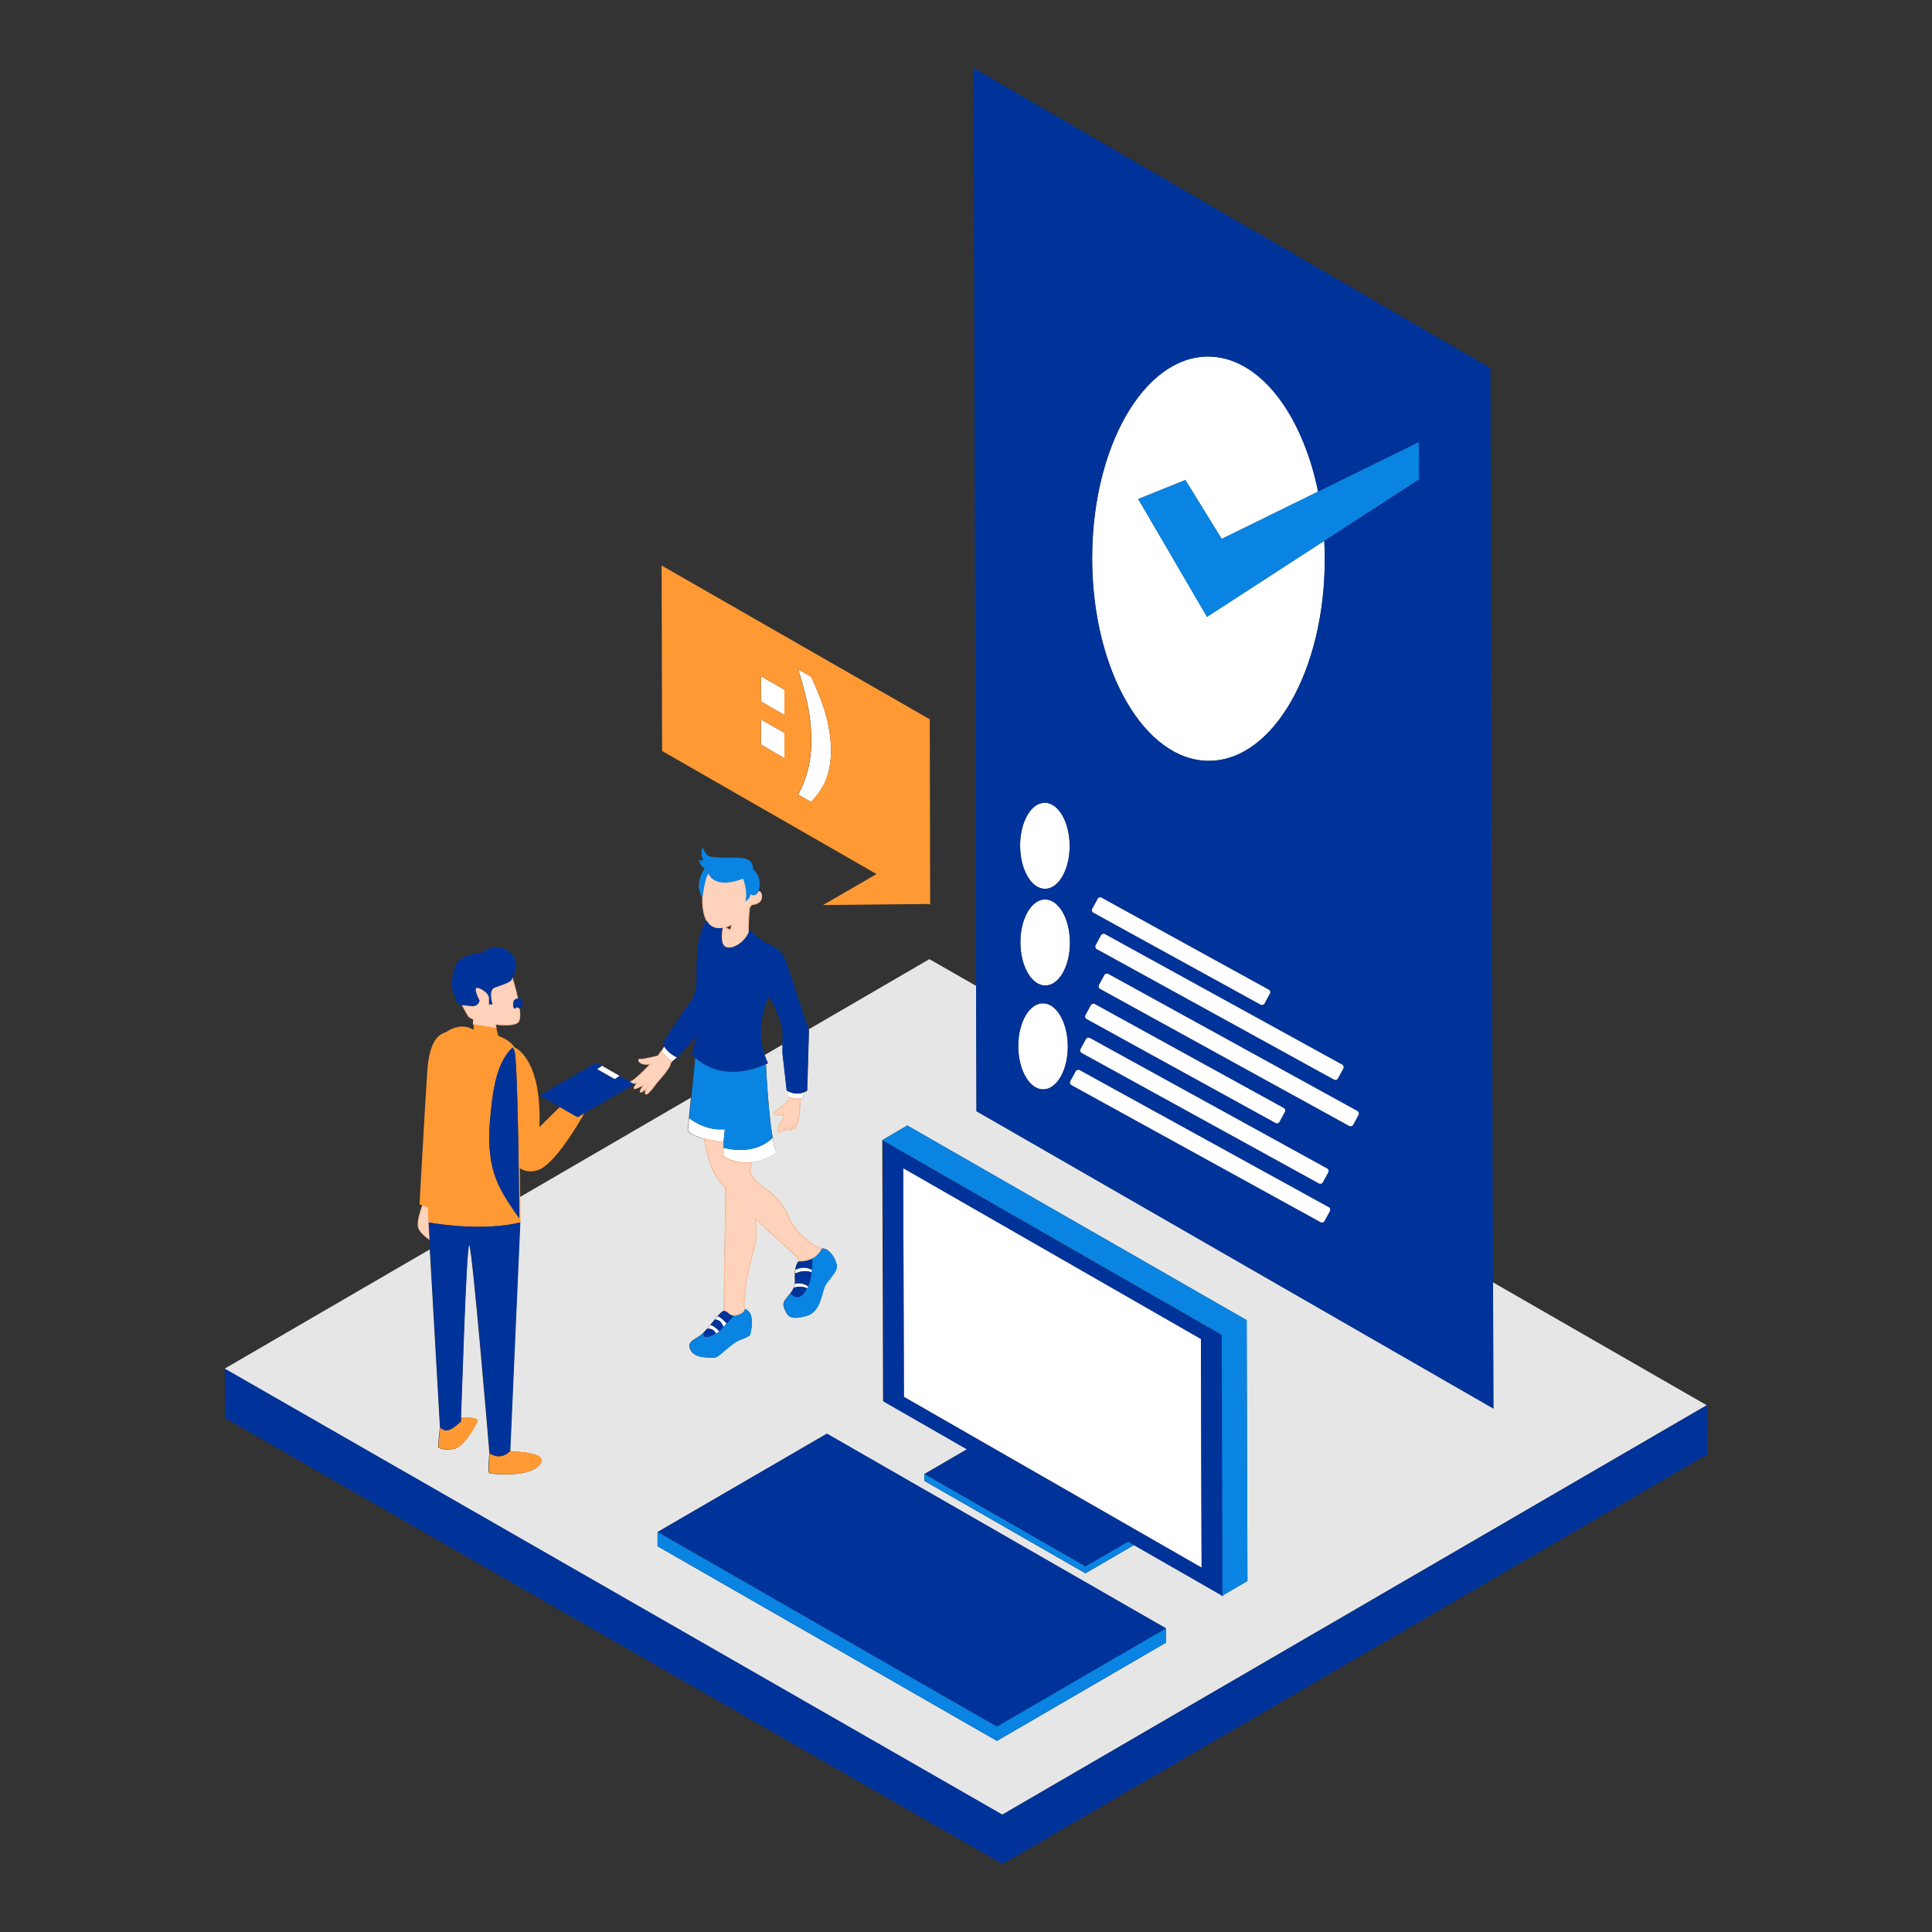 <?xml version="1.0" standalone="no"?>
<svg version="1.1" id="Layer_1_1_" xmlns="http://www.w3.org/2000/svg" xmlns:xlink="http://www.w3.org/1999/xlink" x="0px" y="0px" viewBox="0 0 2000 2000" enable-background="new 0 0 2000 2000" xml:space="preserve">
<rect x="0" y="0" width="2000" height="2000" fill="#333333" stroke="none"/>
<path id="color_x5F_7" fill="#e6e6e6" d="M1545.6,1327.5l0.4,130.6l-535.1-307.8l-0.4-129.7l-48.4-27.7l-125,72.7l0.4,1.1l-1.8,62.2
	c0,0-1.2,1-3.4,1.9l-1,5.4c-0.8,0.6-1.8,1-2.9,1.2c-0.1,9.7-1,27.4-6,31.3c0,0-1.3,0.3-0.8-3.5c0,0-3.6,9.5-4.3,2.3
	c0,0-5.5,6.7-4.6,0c0,0-6,7.7-7.4,3.3c-1.4-4.5,5.7-8.7,6.2-17.5c0,0-9.6,3.8-10.1-2.2c0,0,11-6.8,12-9c0.7-1.7,2.5-1.6,3.6-6.2
	c-0.6-0.2-0.9-0.3-0.9-0.3v-5.8c-0.5-0.3-1-0.5-1.5-0.8l-4.4-38.6v-9.1l-18.6,10.8c1.8,5.4,3.5,8.5,3.5,8.5s-0.8,0.4-2.2,1.1
	c0.2,3.5,0.5,9,0.9,15.8l0,0l0,0l0,0c1.1,17.6,3.1,43.3,6.1,60.4c0.3,1.7,0.6,3.3,0.9,4.8c0,0.1,0,0.1,0,0.2
	c0.1,0.3,0.1,0.6,0.2,0.9c0,0.1,0,0.2,0.1,0.3c0.1,0.3,0.1,0.6,0.2,0.9c0,0,0,0,0,0.1c0.1,0.6,0.3,1.1,0.4,1.6
	c0,0.2,0.1,0.3,0.1,0.5c0.1,0.2,0.1,0.4,0.2,0.6c0,0.2,0.1,0.4,0.1,0.5c0,0.2,0.1,0.3,0.1,0.5c0.1,0.2,0.1,0.4,0.2,0.6
	c0,0.1,0.1,0.3,0.1,0.4c0.1,0.3,0.2,0.6,0.3,0.9c0,0.1,0.1,0.2,0.1,0.3c0.1,0.2,0.1,0.4,0.2,0.6c0,0.1,0.1,0.2,0.1,0.3
	c0.1,0.2,0.1,0.4,0.2,0.5c0,0.1,0.1,0.2,0.1,0.2c0.1,0.2,0.2,0.5,0.3,0.7c0,0-10.6,8-25.5,9.9c-1,4.9-1.6,7.8-1.6,7.8
	s-0.1,0.8-0.2,2.1c1.5,4,4.6,9,10.5,13.3c11.8,8.6,22.2,15.9,29.3,33.1s25.2,29.5,30.5,31.3c1,0.4,2.4,0.9,3.9,1.6
	c8.9-0.8,15.7,13.7,15.5,18.7c-0.1,5-4.8,9.5-10.7,17.4s-4.2,29.4-21.5,33.9c-17.2,4.5-19.1-0.1-22.6-9.2c-2.1-5.4,2.6-9.1,6.6-14.3
	c0.1-0.1,0.2-0.3,0.3-0.4s0.2-0.2,0.3-0.3c0.1-0.1,0.2-0.3,0.3-0.4s0.2-0.3,0.3-0.4s0.2-0.3,0.3-0.4s0.2-0.3,0.3-0.5
	c0.1-0.1,0.2-0.2,0.2-0.4c0.2-0.2,0.3-0.5,0.4-0.8c0.1-0.1,0.1-0.2,0.2-0.3c0.1-0.2,0.2-0.4,0.3-0.7c0.1-0.1,0.1-0.2,0.2-0.4
	c0.1-0.2,0.2-0.4,0.3-0.6c0.1-0.1,0.1-0.3,0.2-0.4c0.1-0.1,0.1-0.3,0.2-0.4c0.1-0.2,0.2-0.4,0.2-0.6c0-0.1,0.1-0.2,0.1-0.4
	c0.1-0.2,0.2-0.5,0.2-0.7v-0.1c0.2-0.7,0.3-1.3,0.4-2l0,0c0-0.1,0-0.2,0-0.2c0-0.3,0.1-0.5,0.1-0.8c0-0.1,0-0.3,0-0.4
	c0-0.3,0-0.5,0-0.8c0-0.1,0-0.3,0-0.4c0-0.4,0-0.8,0-1.3c-0.1-1.4-0.1-2.7-0.1-3.9c0-1.7,0.1-3.2,0.2-4.5c0-0.2,0-0.3,0.1-0.5l0,0
	c0-0.4,0.1-0.8,0.1-1.1c0.1-0.7,0.2-1.3,0.3-1.9c0.1-0.5,0.2-0.9,0.3-1.3c0.1-0.5,0.2-0.9,0.4-1.3c0.1-0.2,0.1-0.4,0.2-0.6
	c0.1-0.4,0.3-0.7,0.4-1c0.1-0.3,0.3-0.6,0.4-0.8c0.1-0.1,0.1-0.2,0.2-0.4c0.1-0.2,0.2-0.4,0.4-0.6c0.2-0.4,0.4-0.6,0.6-0.8
	c0.1-0.1,0.1-0.2,0.2-0.2c0.1-0.1,0.1-0.1,0.1-0.1c0.2,0,0.3,0,0.4,0c-0.1-0.7-0.3-1.3-0.5-1.9c-1.8-5.2-33.4-29.9-44.4-42.6
	c0.9,11.2,0.8,23.3-0.3,26.6c-1.9,5.6-11.7,43.9-10.4,51.2c0,0-2.1,11.3-0.8,14.5c0.2,0.4,0.4,0.9,0.6,1.5
	c2.1,0.6,10.9,4.6,5.1,26.9c0,0-1.2,1.8-10.4,5.1c-9.3,3.3-22.1,18.9-27,18.4c-4.8-0.5-19.7,1.2-24.2-8.2s6.1-10.6,12.7-17
	c0.2-0.2,0.3-0.3,0.5-0.5c1.2-1.2,2.5-2.6,3.9-4.2c0.5-0.6,1.1-1.3,1.6-1.9c0,0,0,0,0-0.1c0.5-0.7,1.1-1.3,1.7-2
	c0.4-0.5,0.8-1,1.2-1.4c1.2-1.5,2.4-3,3.6-4.4l0,0c0.3-0.3,0.6-0.7,0.8-1l0,0c2.6-3.1,5-5.8,6.8-7l0,0l0,0c0.2-0.1,0.3-0.2,0.5-0.3
	l0,0c0.1-0.1,0.3-0.2,0.4-0.2c0,0,0,0,0.1,0s0.2-0.1,0.3-0.1s0.2-0.1,0.3-0.1l0,0l0,0l0,0c0.1,0,0.2,0,0.3,0c0-0.2,0-0.4,0-0.5
	c-0.1-2.8,0.6-53.4,0.6-53.4l1.1-61.9c0,0-0.1-5.3-0.3-12.3c-2.7-2.1-6.3-6.2-11.1-14c-4.3-7-7.9-20.8-10.8-36.1
	c-7.7-2-15.2-4.9-17.1-8.7l1.3-12.7l0,0l0,0l2.1-21.2l-177,102.9c0.2,14,0.2,23.3,0.2,23.9l0,0l-5.2,118l-5.3,120.1
	c0.9,0.8,1.5,1.4,1.5,1.4s40.5,0.2,29.2,13.8c-11.3,13.5-49.3,9.7-51.8,8.7c-2.2-0.9-0.7-15.6-0.2-20.7
	c-0.8-9.9-17.7-211.8-20.9-215.5c0,0-0.1,0-0.1-0.1c-3-0.7-7.4,150.1-8.6,178.7c6.5-0.2,18.5,0,17.2,3.7c-1.8,5-14.5,27-24.4,28.8
	s-16-0.7-16.3-2.4c-0.2-1.1,1-11.9,1.9-20.3l-10.5-183.9l-212.5,123.5l805,461.7l729.4-423.9L1545.6,1327.5z M813.2,1121.4
	L813.2,1121.4L813.2,1121.4L813.2,1121.4z M1032,1802.2l-351.3-201.5V1586l175.2-101.8l351.1,201.6v14.7L1032,1802.2z
	 M1265.4,1651.8l-91.4-52.4l-50.4,29.3L956.8,1533v-7l44.3-25.8l-87-49.9l-0.8-270l25.9-15.2l351.3,201.5l0.8,270L1265.4,1651.8z"></path>
<path id="color_x5F_6" fill="#ffffff" d="M700.7,1094.6l-4.9,4.1c-5.6-2.3-11.1-10.5-11.1-10.5l2.9-4.9
	C689.3,1086.2,693,1090.8,700.7,1094.6z M704.3,1091.6l0.7-0.6l-0.1-0.1L704.3,1091.6z M816,1129.7v5.8c0,0,10.5,4.3,15.3,0.6l1-5.4
	C828.8,1132.1,823,1133.3,816,1129.7z M623.2,1103.3l-5.1,3.5l18.3,10.4l5.1-3.4L623.2,1103.3z M1079.9,1127.7
	c14.2,0,25.6-20,25.5-44.6s-11.6-44.5-25.8-44.5s-25.6,20-25.5,44.6C1054.2,1107.8,1065.8,1127.8,1079.9,1127.7z M1056.3,975.7
	c-0.1-24.6,11.4-44.6,25.5-44.6c14.2,0,25.7,19.9,25.8,44.5c0.1,24.6-11.4,44.6-25.5,44.6S1056.4,1000.4,1056.3,975.7z M1056,875.6
	c-0.1-24.6,11.4-44.6,25.5-44.6s25.7,19.9,25.8,44.5c0.1,24.6-11.4,44.6-25.5,44.6C1067.6,920.1,1056.1,900.2,1056,875.6z
	 M1117.7,1107.7l257.9,141.9c1.5,0.8,2,2.7,1.2,4.2l-5.6,10.3c-0.8,1.5-2.7,2-4.2,1.2l-257.9-141.9c-1.5-0.8-2-2.7-1.2-4.2l5.6-10.3
	C1114.3,1107.5,1116.2,1106.9,1117.7,1107.7z M1147.4,1008.1l257.9,141.9c1.5,0.8,2,2.7,1.2,4.2l-5.6,10.3c-0.8,1.5-2.7,2-4.2,1.2
	l-257.9-141.9c-1.5-0.8-2-2.7-1.2-4.2l5.6-10.3C1144,1007.8,1145.9,1007.3,1147.4,1008.1z M1128.3,1074.4l245.6,135.1
	c1.5,0.8,2,2.7,1.2,4.2l-5.6,10.3c-0.8,1.5-2.7,2-4.2,1.2l-245.6-135.1c-1.5-0.8-2-2.7-1.2-4.2l5.6-10.3
	C1124.9,1074.1,1126.8,1073.6,1128.3,1074.4z M1143.9,966.9l245.6,135.1c1.5,0.8,2,2.7,1.2,4.2l-5.6,10.3c-0.8,1.5-2.7,2-4.2,1.2
	l-245.6-135.1c-1.5-0.8-2-2.7-1.2-4.2l5.6-10.3C1140.5,966.7,1142.4,966.1,1143.9,966.9z M1133.4,1039.3l195.6,107.6
	c1.5,0.8,2,2.7,1.2,4.2l-5.6,10.3c-0.8,1.5-2.7,2-4.2,1.2L1124.8,1055c-1.5-0.8-2-2.7-1.2-4.2l5.6-10.3
	C1130,1039,1131.9,1038.5,1133.4,1039.3z M1140.4,929.2l173.1,95.2c1.5,0.8,2,2.7,1.2,4.2l-5.6,10.3c-0.8,1.5-2.7,2-4.2,1.2
	l-173.1-95.2c-1.5-0.8-2-2.7-1.2-4.2l5.6-10.3C1137,928.9,1138.9,928.4,1140.4,929.2z M1370.9,559.8c0.3,6,0.5,12.1,0.5,18.2
	c0.3,115.6-53.3,209.4-119.8,209.6c-66.5,0.2-120.7-93.3-121-208.9s53.3-209.4,119.8-209.6c52.5-0.1,97.4,58.2,114.1,139.8l-99.8,49
	l-37.6-61l-48.8,19.7l71.2,121.9L1370.9,559.8z M748.7,1197l0.2-8.9c8.8,2.4,33.6,6.7,50.9-10.2c1.2,6.9,2.6,12.4,4.1,15.5
	C803.9,1193.3,777,1213.8,748.7,1197z M750.3,1168.9l-1.3,13.6c0,0-32.5-3.8-36.9-12.4l1.3-12.7l0,0
	C713.5,1157.4,729.2,1171.1,750.3,1168.9z M821.8,1333c0.5-1.3,0.9-2.6,1.1-4.1c5.8-1.3,10.6,0.6,13.7,2.7c-0.3,0.7-0.7,1.5-1,2.2
	C830.6,1331.1,825.1,1332,821.8,1333z M840.6,1314.6c-0.1,0.9-0.2,1.8-0.3,2.7c-7.5-3.5-16,0.6-16,0.6s-0.5,0-1.2,0
	c0.1-1.3,0.2-2.5,0.4-3.6c0.7-0.3,1.6-0.6,2.5-0.9C832,1311.2,837.1,1312.6,840.6,1314.6z M744.1,1378.8c0,0-1.2,0.8-3,1.7
	c-2.6-5.1-6.8-5.3-9.1-4.9c1.1-1.3,2.2-2.6,3.3-4c3.3,0.7,7.1,4.2,9.3,6.6L744.1,1378.8z M752.3,1370l-3.4,3.7
	c-0.2-0.5-0.5-1-0.8-1.7c-2.1-5-5.5-6-8.1-6c0.7-0.8,1.3-1.5,1.9-2.3l1.2-1.2C746.7,1364,750.6,1368.2,752.3,1370z M1243.2,1386
	l0.7,236.8L935.7,1446l-0.7-236.8L1243.2,1386z M787.7,700l24.3,14v26.1l-24.3-14V700z M787.7,770.8v-26.1l24.3,14v26.1L787.7,770.8
	z M839.6,700.5c7.2,15.2,12.5,29,15.7,41c3.2,12.1,4.9,24,4.9,35.4c0,11-1.6,20.7-4.6,29c-3,8.2-8.4,16.4-15.9,24.3l-13.4-7.7
	c9.1-16.4,13.7-35.1,13.7-55.5c0-10.8-1-21.7-2.9-32.4c-2.2-12.1-5.9-26.2-10.8-41.7L839.6,700.5z"></path>
<path id="color_x5F_5" fill="#FFD2BB" stroke="#F8C09C" stroke-miterlimit="10" d="M850.9,1292.6c-0.1,0-0.2,0-0.3,0
	c0,0-2.3,6.3-9.6,10.2c-0.9,0.5-1.8,0.9-2.8,1.3h-0.1c-0.4,0.2-0.9,0.3-1.4,0.5c-0.1,0-0.2,0.1-0.3,0.1c-0.5,0.1-0.9,0.3-1.4,0.4
	c-0.1,0-0.1,0-0.2,0c-0.6,0.1-1.1,0.2-1.7,0.3c-0.1,0-0.2,0-0.3,0c-0.5,0.1-1,0.1-1.5,0.2c-0.2,0-0.4,0-0.6,0.1
	c-0.4,0-0.9,0.1-1.4,0.1c-0.2,0-0.4,0-0.6,0c-0.5,0-1,0-1.6,0c-0.1-0.7-0.3-1.3-0.5-1.9c-1.8-5.2-33.4-29.9-44.4-42.6
	c0.9,11.2,0.8,23.3-0.3,26.6c-1.9,5.6-11.7,43.9-10.4,51.2c0,0-2.1,11.3-0.8,14.5c0.2,0.4,0.4,0.9,0.6,1.5c-0.3-0.1-0.4-0.1-0.4-0.1
	c0,4-6.5,6.8-11.1,7.1c-0.1,0-0.2,0-0.2,0c-3.5,0.1-5.7-3.3-8.3-4.6c0,0,0,0-0.1,0c-0.2-0.1-0.3-0.1-0.5-0.2c0,0-0.1,0-0.1-0.1
	c-0.2-0.1-0.3-0.1-0.5-0.1c-0.1,0-0.1,0-0.2,0c-0.1,0-0.2,0-0.3,0c0-0.2,0-0.4,0-0.5c-0.1-2.8,0.6-53.4,0.6-53.4l1.1-61.9
	c0,0-0.1-5.3-0.3-12.3c-2.7-2.1-6.3-6.2-11.1-14c-4.3-7-7.9-20.8-10.8-36.1c9.7,2.5,19.8,3.7,19.8,3.7l-0.4,14.5
	c10.5,6.3,20.9,7.3,29.7,6.2c-1,4.9-1.6,7.8-1.6,7.8s-0.1,0.8-0.2,2.1c1.5,4,4.6,9,10.5,13.3c11.8,8.6,22.2,15.9,29.3,33.1
	s25.2,29.5,30.5,31.3C848,1291.3,849.4,1291.8,850.9,1292.6z M684.7,1088.2c-2,3-3.4,4.9-3.4,4.9s-16.4,4.2-19,3.5
	c-2.7-0.8-1.3,7,11.3,4.7c0,0-14.8,15.8-19.5,17.8s-1,3.7,5.9,1.6c0,0-5.4,6.4-2.9,6.2c2.5-0.1,9.7-4.2,9.7-4.2s-6.1,8.6-3.4,7.9
	c2.7-0.7,6.8-4.8,6.8-4.8s-3.8,6.1-1.4,6.8c2.4,0.6,10.5-11.2,10.5-11.2s14.5-15.9,14.5-19.9c0-0.5,0.6-1.5,1.6-2.9
	C689.9,1095.9,685,1088.5,684.7,1088.2z M778.1,936.4c0,0-0.8,1.3-2.3,3.2c-0.6,6-1.6,19.4-1,26.4c-5.2,11.3-19.1,18.1-24.6,13.6
	c-4-3.3-3.1-12.8-2.1-19c-0.4,0.1-0.8,0.1-1.2,0.2c-0.4,0.1-0.9,0.1-1.3,0.1c-0.6,0-1.1,0-1.7,0c-0.2,0-0.3,0-0.5,0
	c-0.4,0-0.7,0-1.1-0.1c-0.2,0-0.4-0.1-0.6-0.1c-0.3-0.1-0.6-0.1-0.9-0.2c-0.2,0-0.4-0.1-0.5-0.1c-0.3-0.1-0.6-0.2-0.9-0.3
	c-0.2-0.1-0.3-0.1-0.5-0.2c-0.3-0.1-0.6-0.3-0.9-0.4c-0.1-0.1-0.3-0.1-0.4-0.2c-0.3-0.2-0.6-0.3-0.9-0.5c-0.1-0.1-0.2-0.1-0.3-0.2
	c-0.8-0.5-1.5-1.2-2.2-1.9l0,0l0,0c-6.9-7.4-7.7-23.2-6.3-38.3c1.9-21,23.2-28.8,31.8-26.1s25.9,6.5,19.9,32.6
	c-0.1,0.4,8.2-6.4,8.8,2.5C789.1,936.3,778.1,936.4,778.1,936.4z M756.3,963c0.3-2,0.8-4.1,1.4-6.2c-2.3,1.4-4.7,2.5-7.2,3.2
	C752.8,961.1,754.8,962.2,756.3,963z M816.9,1135.9c-1.1,4.5-2.9,4.5-3.6,6.2c-0.9,2.2-12,9-12,9c0.5,6,10.1,2.2,10.1,2.2
	c-0.5,8.8-7.6,13-6.2,17.5c1.4,4.5,7.4-3.3,7.4-3.3c-0.9,6.7,4.6,0,4.6,0c0.6,7.2,4.3-2.3,4.3-2.3c-0.5,3.8,0.8,3.5,0.8,3.5
	c5-3.9,5.9-21.6,6-31.3C824.3,1138.3,819,1136.6,816.9,1135.9z M443.4,1259.5v-0.5c0,0-0.1-3.3-0.2-9.1l-5.7-2.1
	c-2,5.8-5.6,16.3-4.4,22.3c0.8,4.3,6.8,9.8,11.8,13.1L443.4,1259.5z M534.3,1043.3c-1.6,2.1-3.8-0.1-2.9-5.7c0.4-2.8,2.5-3.8,4.5-4
	c-2.4-11-5.7-21.5-5.7-21.5c0.5,4.7-12,7.7-18.5,10.3c-6.5,2.6-2,17.3-2,17.3h-3.5l-0.1-5.2c0,0,1.8-5.6-8.8-11
	c-10.6-5.4-0.9,12.2-0.9,12.2c-2.5,9-10.8,5-17.9,4.9c2.4,4.5,4.8,8.2,5.8,10.4c0.6,1.4,2.7,2.7,5.8,4v5.4l23.5,3.8
	c-0.3-1.3-0.6-2.7-0.9-3.9c10.7,1.3,20.9,0.9,23.7-2.3c1.9-2.3,2-7.7,1.2-14C536.5,1043.7,535.3,1041.9,534.3,1043.3z"></path>
<path id="color_x5F_4" fill="#ff9933" d="M494.6,1471c-1.8,5-14.5,27-24.4,28.8s-16-0.7-16.3-2.4c-0.2-1.1,1-11.9,1.9-20.3v0.1
	c8.1,10.4,20.8-6.7,21.3-5.3c0,0.1,0.1-1.5,0.3-4.7C483.9,1467.2,495.9,1467.3,494.6,1471z M529.8,1502.5c0,0-0.6-0.6-1.5-1.4v0.6
	c0,0-8.5,10.9-21.3,2.9c0,0,0-0.1,0-0.4c-0.5,5.2-2,19.8,0.2,20.7c2.5,1.1,40.5,4.9,51.8-8.7
	C570.3,1502.7,529.8,1502.5,529.8,1502.5z M604.9,1152.5c-7.9,13.9-31.1,52.8-47.8,58.7c-7.8,2.8-14.2,1.2-18.9-1.9
	c0.4,30,0.6,53.7,0.6,53.7l-0.1,2.5c-32.8,7.6-70.6,4.1-95,0l-0.4-6.4c0,0-0.1-3.3-0.2-9.1l-8.8-3.2c0,0,5.4-98.5,8-137.8
	s17.2-38.9,19.9-40.9l0,0c16.6-10.9,28.1-1.9,28.1-1.9v-5.7l23.5,3.8c1,4.2,2,8,2,8s12.4,4.1,17.1,12.4l0.2-0.3
	c0.9,0.5,28,12.2,25.3,82.3l21.1-20.7l18.4,10.5L604.9,1152.5z M537.5,1261c-0.2-23.4-1.5-164.6-5-173.3c-0.5-1.2-1.1-2.3-1.9-3.3
	c-14.1,13.3-18.8,35.7-21.3,55.8c-3.5,28.5-5.7,58.7,6.1,84.9C521.1,1237.6,529.3,1249.7,537.5,1261z M962.9,936.6l-1.4-0.8
	L852,936.9l55.4-32.1l-222-127.4l-0.5-192l277.6,159.2L962.9,936.6z M812,758.7l-24.3-14v26.1l24.3,14V758.7z M812,714l-24.3-14
	v26.1l24.3,14V714z M860.2,776.9c0-11.4-1.6-23.3-4.9-35.4c-3.2-12-8.5-25.8-15.7-41l-13.5-7.7c4.9,15.6,8.6,29.6,10.8,41.7
	c1.9,10.7,2.9,21.6,2.9,32.4c0,20.5-4.6,39.1-13.7,55.5l13.4,7.7c7.5-8,12.9-16.1,15.9-24.3C858.6,797.6,860.2,787.9,860.2,776.9z"></path>
<path id="color_x5F_3" fill="#003399" d="M1767.2,1505.7l-729.4,423.9l-805-461.7l-0.1-51.1l805,461.7l729.4-423.9L1767.2,1505.7z
	 M823.2,1316c0.9-7.7,3.6-10.2,3.6-10.2c6.1,0.2,10.7-1.2,14.2-3c0.1,2.9,0.1,7.1-0.4,11.8c-3.5-2-8.6-3.4-14.6-1.2
	c-0.9,0.3-1.8,0.6-2.5,0.9C823.4,1314.8,823.3,1315.4,823.2,1316z M823,1328.8c5.8-1.3,10.6,0.6,13.7,2.7c1.9-4.5,3-9.5,3.6-14.2
	c-7.5-3.5-16,0.6-16,0.6s-0.5,0-1.2,0c0-0.7,0.1-1.3,0.2-1.9c-0.3,2.4-0.4,5.4-0.1,8.9C823.2,1326.3,823.1,1327.6,823,1328.8z
	 M840.6,1314.6c-0.1,0.9-0.2,1.7-0.3,2.6C840.4,1316.4,840.5,1315.5,840.6,1314.6z M821.8,1333L821.8,1333c-0.9,2.3-2.2,4.2-3.6,6
	c3.4,3.9,8.7,6.7,14.5-0.8c1.1-1.4,2-2.9,2.8-4.5C830.6,1331.1,825.1,1332,821.8,1333z M836.6,1331.6c-0.2,0.5-0.4,0.9-0.7,1.4
	C836.2,1332.6,836.4,1332.1,836.6,1331.6z M744.1,1378.8L744.1,1378.8L744.1,1378.8z M749.4,1357c-0.4,0-1,0.3-1.6,0.8l-5.9,6
	l1.2-1.2c3.7,1.4,7.6,5.6,9.3,7.4l-3.4,3.7c-0.2-0.5-0.5-1-0.8-1.7c-2.1-5-5.5-6-8.1-6c0.7-0.8,1.3-1.5,1.9-2.3
	c-2.1,2.4-4.3,5.2-6.5,7.9l0,0c3.3,0.7,7.1,4.2,9.3,6.6l-0.5,0.6l15.5-16.7C755.2,1362.1,752.9,1356.9,749.4,1357z M732,1375.6
	L732,1375.6c-1.4,1.6-2.7,3.1-3.9,4.2c-0.2,1.6,0,3.4,1.7,4.1c2.3,1,7.8-1.6,11.3-3.5C738.6,1375.3,734.4,1375.2,732,1375.6z
	 M744.1,1378.8c0,0-0.1,0.1-0.2,0.1C744,1378.8,744,1378.8,744.1,1378.8z M743.9,1378.9c-0.4,0.2-1.1,0.7-2.1,1.2
	C742.8,1379.6,743.5,1379.1,743.9,1378.9z M741.2,1380.5c0.2-0.1,0.4-0.2,0.6-0.3C741.6,1380.2,741.4,1380.3,741.2,1380.5z
	 M733.6,1373.7C733.6,1373.7,733.7,1373.6,733.6,1373.7C733.7,1373.6,733.6,1373.7,733.6,1373.7z M1545.9,1458.1l-535.1-307.8
	l-3-1079.9L1542.9,381L1545.9,1458.1z M1131.8,944.9l173.1,95.2c1.5,0.8,3.4,0.3,4.2-1.2l5.6-10.3c0.8-1.5,0.3-3.4-1.2-4.2
	l-173.1-95.2c-1.5-0.8-3.4-0.3-4.2,1.2l-5.6,10.3C1129.7,942.2,1130.3,944.1,1131.8,944.9z M1143.9,966.9c-1.5-0.8-3.4-0.3-4.2,1.2
	l-5.6,10.3c-0.8,1.5-0.3,3.4,1.2,4.2l245.6,135.1c1.5,0.8,3.4,0.3,4.2-1.2l5.6-10.3c0.8-1.5,0.3-3.4-1.2-4.2L1143.9,966.9z
	 M1124.8,1055l195.6,107.6c1.5,0.8,3.4,0.3,4.2-1.2l5.6-10.3c0.8-1.5,0.3-3.4-1.2-4.2l-195.6-107.6c-1.5-0.8-3.4-0.3-4.2,1.2
	l-5.6,10.3C1122.7,1052.3,1123.3,1054.2,1124.8,1055z M1119.7,1090.1l245.6,135.1c1.5,0.8,3.4,0.3,4.2-1.2l5.6-10.3
	c0.8-1.5,0.3-3.4-1.2-4.2l-245.6-135.1c-1.5-0.8-3.4-0.3-4.2,1.2l-5.6,10.3C1117.6,1087.4,1118.2,1089.3,1119.7,1090.1z M1056,875.6
	c0.1,24.6,11.6,44.5,25.8,44.5c14.2,0,25.6-20,25.5-44.6s-11.6-44.5-25.8-44.5S1055.9,851,1056,875.6z M1081.8,931.1
	c-14.2,0-25.6,20-25.5,44.6s11.6,44.5,25.8,44.5s25.6-20,25.5-44.6C1107.5,951,1096,931.1,1081.8,931.1z M1105.4,1083.1
	c-0.1-24.6-11.6-44.5-25.8-44.5c-14.2,0-25.6,20-25.5,44.6s11.6,44.5,25.8,44.5S1105.5,1107.7,1105.4,1083.1z M1375.6,1249.6
	l-257.9-141.9c-1.5-0.8-3.4-0.3-4.2,1.2l-5.6,10.3c-0.8,1.5-0.3,3.4,1.2,4.2l257.9,141.9c1.5,0.8,3.4,0.3,4.2-1.2l5.6-10.3
	C1377.6,1252.3,1377.1,1250.4,1375.6,1249.6z M1405.2,1150l-257.9-141.9c-1.5-0.8-3.4-0.3-4.2,1.2l-5.6,10.3
	c-0.8,1.5-0.3,3.4,1.2,4.2l257.9,141.9c1.5,0.8,3.4,0.3,4.2-1.2l5.6-10.3C1407.3,1152.7,1406.7,1150.8,1405.2,1150z M1468.9,496.3
	l-0.1-38.6l-104.3,51.2c-16.7-81.5-61.5-139.9-114.1-139.8c-66.5,0.2-120.1,94-119.8,209.6c0.3,115.6,54.5,209.1,121,208.9
	c66.5-0.2,120.1-94,119.8-209.6c0-6.1-0.2-12.2-0.5-18.2L1468.9,496.3z M814.4,997.1c0,0-3.8-14.2-17.2-19.3
	c-13.3-5.1-21.1-15.9-21.1-15.9c-3.3,13.6-19.9,22.7-26,17.6c-4-3.3-3.1-12.8-2.1-19c-0.8,0.2-1.6,0.3-2.5,0.3
	c-6.5,0.4-10.9-2.5-13.7-7.5c-0.8,0.6-1.9,1.6-3.4,3.6c-0.6,0.8-1,2.5-1.2,4.8c0,0,0,0,0-0.1c-3,5.6-7.2,19.9-6,55.8
	c0,0-1.6,14.9-7.6,21.6s-27.4,40.9-27.4,40.9s1.6,8.5,15.1,14.9l19.6-22.3c-2.5,11.1-4.6,19.4-4.6,19.4c32.8,33.8,78.6,8.6,78.6,8.6
	s-7.9-14.5-7.2-34.6c0.7-20.2,8.3-34.1,8.3-34.1c9,13.1,14,33.8,14,33.8l-0.1,24.7l4.4,38.6c12.2,7.2,21.2-0.1,21.2-0.1l1.8-62.2
	L814.4,997.1z M680.8,1585.9l351.3,201.5l175.1-101.7l-351.1-201.6L680.8,1585.9z M1265.4,1382.5L914.1,1181l0.8,270l86.1,49.4
	l-44.1,25.6l166.8,95.7l44.1-25.6l98.4,56.4L1265.4,1382.5z M935.7,1446.1l-0.7-236.8l308.2,176.8l0.7,236.8L935.7,1446.1z"></path>
<path id="color_x5F_2" fill="#003399" d="M540,1042.3c-2.2,4.3-4.1-1.1-5.7,1s-3.8-0.1-2.9-5.7c0.9-5.6,8.5-3.9,8.5-3.9
	S542.2,1038,540,1042.3z M509.3,1140.1c-3.5,28.5-5.7,58.7,6.1,84.9c5.6,12.6,13.9,24.7,22.1,36c-0.2-23.4-1.5-164.6-5-173.3
	c-0.5-1.2-1.1-2.3-1.9-3.3C516.5,1097.7,511.8,1120.1,509.3,1140.1z M478.6,1040.6c-7.1-0.1-6.5-6.4-9.4-13.6
	c-2.9-7.2-2.3-8.3,1.3-24.3c3.6-16,26.8-15.8,26.8-15.8s16-13.3,29.8-1.7c13.9,11.7,3.2,27,3.2,27c0.5,4.7-12,7.7-18.5,10.3
	s-2,17.3-2,17.3h-3.5l-0.1-5.2c0,0,1.8-5.6-8.8-11c-10.6-5.4-0.9,12.2-0.9,12.2C494,1044.7,485.7,1040.6,478.6,1040.6z
	 M656.6,1122.4l-58.7,34.1l-39.3-22.5l58.7-34.1l5.8,3.4l-5.1,3.5l18.3,10.4l5.1-3.4l-15.3-8.8L656.6,1122.4z M538.7,1265.5l0.1-2.5
	l-10.5,238.7c0,0-8.5,10.9-21.3,2.9c0,0-17.6-212.1-21-215.8c-3.3-3.8-8.5,184.7-9,183.3c-0.5-1.4-13.2,15.7-21.3,5.3l-12.4-218.2
	l0.4,6.4C468.1,1269.6,505.9,1273.1,538.7,1265.5z M538.8,1263L538.8,1263L538.8,1263z"></path>
<path id="color_x5F_1" fill="#0984E3" d="M1178.3,516.6l48.8-19.7l37.6,61l204.1-100.2l0.1,38.6l-219.4,142.3L1178.3,516.6z
	 M719.8,1095.1l-6.3,62.3c0,0,15.7,13.7,36.8,11.5l-1.3,13.6l-0.4,14.5l0.2-8.9c8.8,2.4,33.6,6.7,50.9-10.2l0,0
	c-4.1-23.7-6.3-63.8-6.9-76.2C783.8,1105.9,747.9,1120.2,719.8,1095.1z M771,1355c0,4-6.5,6.8-11.1,7.1c-0.1,0-0.2,0-0.2,0l0,0
	l-15.5,16.7c0,0-10.9,6.7-14.3,5.2c-1.7-0.7-1.9-2.5-1.7-4.1l0,0c-0.2,0.2-0.3,0.3-0.5,0.5c-6.6,6.4-17.2,7.6-12.7,17
	s19.3,7.6,24.2,8.2c4.8,0.5,17.7-15.1,27-18.4s10.4-5.1,10.4-5.1C783.1,1356.8,771,1355,771,1355z M741.9,1363.8l5.9-6
	c-1.7,1.2-4.1,3.9-6.8,7C741.3,1364.4,741.6,1364.1,741.9,1363.8z M740.1,1365.8c0.3-0.3,0.6-0.7,0.8-1
	C740.7,1365.1,740.4,1365.5,740.1,1365.8z M748.2,1357.4c0.1-0.1,0.3-0.2,0.4-0.2C748.5,1357.3,748.4,1357.4,748.2,1357.4z
	 M749.4,1357L749.4,1357L749.4,1357L749.4,1357z M747.8,1357.7c0.2-0.1,0.3-0.2,0.5-0.3C748.1,1357.5,747.9,1357.6,747.8,1357.7z
	 M749.1,1357.1c-0.1,0-0.2,0.1-0.3,0.1C748.9,1357.1,749,1357.1,749.1,1357.1z M736.5,1370.2c1.2-1.5,2.4-3,3.6-4.4
	C738.9,1367.2,737.7,1368.7,736.5,1370.2z M750.8,1357.2c0,0-0.1,0-0.1-0.1C750.7,1357.2,750.8,1357.2,750.8,1357.2z M750.2,1357.1
	c-0.1,0-0.1,0-0.2,0C750.1,1357,750.2,1357.1,750.2,1357.1z M751.3,1357.4C751.3,1357.4,751.3,1357.5,751.3,1357.4
	C751.3,1357.5,751.3,1357.4,751.3,1357.4z M732.1,1375.4C732.1,1375.4,732.2,1375.4,732.1,1375.4
	C732.2,1375.4,732.1,1375.4,732.1,1375.4z M733,1374.4L733,1374.4L733,1374.4z M733.9,1373.4L733.9,1373.4L733.9,1373.4z
	 M823,1328.6c0-0.3,0.1-0.5,0.1-0.8C823,1328.1,823,1328.4,823,1328.6z M823.1,1326.6c0,0.3,0,0.6,0,0.8
	C823.1,1327.1,823.1,1326.9,823.1,1326.6z M822.4,1331.4c-0.1,0.3-0.2,0.5-0.2,0.8C822.2,1331.9,822.3,1331.7,822.4,1331.4z
	 M822.8,1329.8c0.1-0.3,0.1-0.5,0.1-0.8C822.9,1329.3,822.8,1329.5,822.8,1329.8z M822.7,1330.1c-0.1,0.4-0.2,0.7-0.3,1
	C822.6,1330.8,822.6,1330.5,822.7,1330.1z M823.1,1326.2c0-0.4,0-0.8,0-1.3c-0.1-1.4-0.1-2.7-0.1-3.9c0,1.2,0,2.5,0.1,3.9
	C823.1,1325.4,823.1,1325.8,823.1,1326.2z M850.6,1292.6c0,0-2.3,6.3-9.6,10.2l0,0c0.2,7.9-0.3,25.3-8.2,35.4
	c-5.9,7.5-11.1,4.7-14.5,0.8l0,0c-4,5.2-8.7,8.9-6.6,14.3c3.6,9.1,5.4,13.7,22.6,9.2c17.2-4.5,15.6-26,21.5-33.9
	s10.5-12.4,10.7-17.4S859.6,1291.4,850.6,1292.6z M826.7,1306c0,0.1-0.1,0.1-0.2,0.2C826.6,1306.1,826.7,1306,826.7,1306z
	 M825.6,1307.6c0.1-0.2,0.2-0.4,0.4-0.6C825.8,1307.2,825.7,1307.4,825.6,1307.6z M823.4,1314.9c-0.1,0.5-0.1,1.1-0.2,1.6
	C823.2,1316,823.3,1315.4,823.4,1314.9z M825.4,1308c-0.1,0.3-0.3,0.5-0.4,0.8C825.1,1308.5,825.3,1308.2,825.4,1308z M824,1311.7
	c-0.1,0.4-0.2,0.9-0.3,1.3C823.8,1312.5,823.9,1312.1,824,1311.7z M835,1305.1c-0.1,0-0.1,0-0.2,0
	C834.9,1305.1,835,1305.1,835,1305.1z M830.8,1305.7c0.2,0,0.4,0,0.6-0.1C831.2,1305.7,831,1305.7,830.8,1305.7z M821.8,1333.1
	c0.1-0.2,0.2-0.4,0.2-0.6C821.9,1332.7,821.8,1332.9,821.8,1333.1z M833.1,1305.4c-0.1,0-0.2,0-0.3,0
	C832.9,1305.5,833,1305.5,833.1,1305.4z M828.8,1305.8c0.2,0,0.4,0,0.6,0C829.2,1305.8,829,1305.8,828.8,1305.8z M838.2,1304.1h-0.1
	C838.1,1304.1,838.2,1304.1,838.2,1304.1z M836.5,1304.7c0.1,0,0.2-0.1,0.3-0.1C836.6,1304.6,836.5,1304.6,836.5,1304.7z
	 M818.6,1338.6c0.1-0.1,0.2-0.2,0.3-0.3C818.8,1338.3,818.7,1338.4,818.6,1338.6z M819.1,1337.8c0.1-0.1,0.2-0.3,0.3-0.4
	C819.3,1337.5,819.2,1337.7,819.1,1337.8z M821.6,1333.5c-0.1,0.2-0.2,0.4-0.3,0.6C821.4,1333.9,821.5,1333.7,821.6,1333.5z
	 M821.2,1334.5c-0.1,0.2-0.2,0.4-0.3,0.7C820.9,1334.9,821.1,1334.7,821.2,1334.5z M819.7,1337c0.1-0.1,0.2-0.3,0.3-0.5
	C819.9,1336.7,819.8,1336.9,819.7,1337z M820.7,1335.4c-0.1,0.3-0.3,0.5-0.4,0.8C820.4,1335.9,820.5,1335.7,820.7,1335.4z
	 M723.2,889.7c0,0,1.3,6.9,6.3,9.1c0,0-11.9,16.2-2.3,30.2c0,0,2.9-22.4,6.4-24.6c0,0,5,16.9,35.6,5.2c0,0,5.2,12.5,2.4,23.8
	c0,0,6-4.2,5.1-7.8c0,0,3,2.6,6.6,0s5.9-18.8-3.8-25.6c0,0,1.2-8.5-7.6-11.1c-8.7-2.6-35.5,0.8-39.6-3.7c-4.1-4.4-4.9-8.1-4.9-8.1
	s-3.1,7.3,0.5,12.6C727.9,889.8,726.2,892.3,723.2,889.7z M1207.1,1685.7L1032,1787.4l-351.3-201.5v14.7l351.3,201.5l175.1-101.7
	V1685.7z M1291.4,1636.6l-25.9,15.2l-0.8-270l-351.3-201.5l25.9-15.2l351.3,201.5L1291.4,1636.6z M1173.8,1599.5l-50.1,29.1
	l-166.8-95.7v-7l166.8,95.7l44.1-25.6L1173.8,1599.5z"></path>
</svg>
